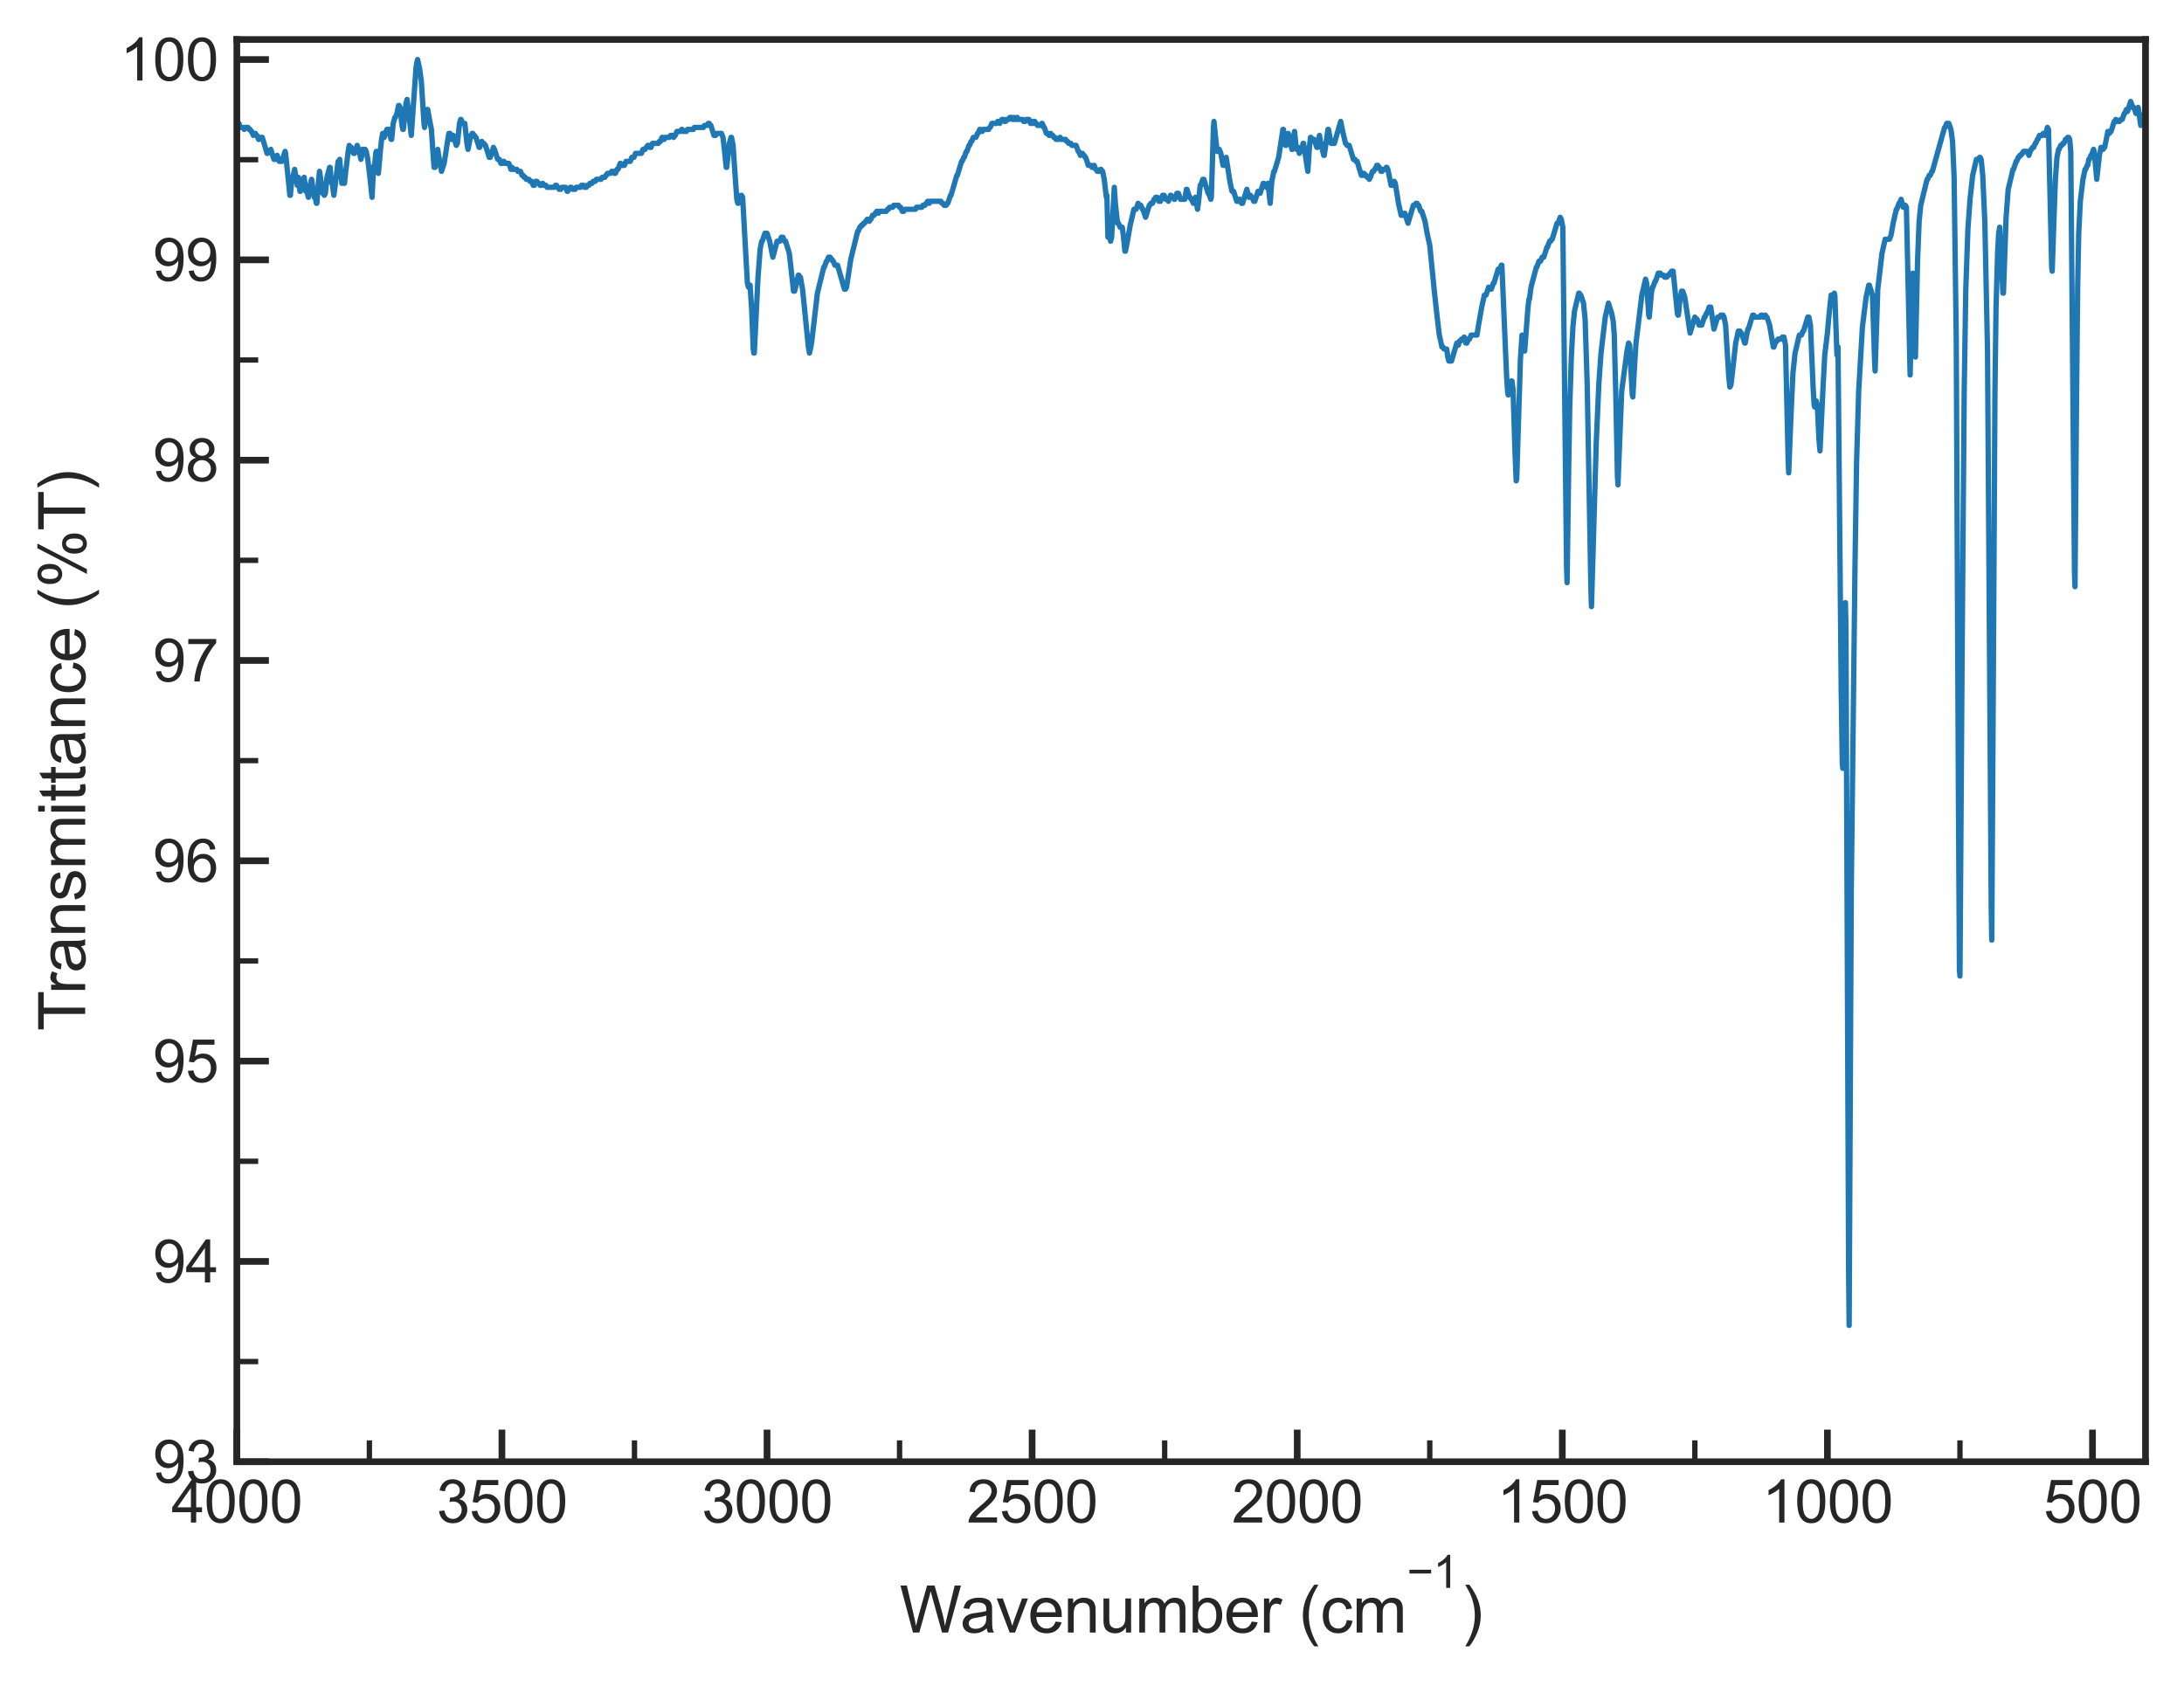 <?xml version="1.0" encoding="utf-8" standalone="no"?>
<!DOCTYPE svg PUBLIC "-//W3C//DTD SVG 1.1//EN"
  "http://www.w3.org/Graphics/SVG/1.1/DTD/svg11.dtd">
<svg xmlns:xlink="http://www.w3.org/1999/xlink" width="408.632pt" height="315.421pt" viewBox="0 0 408.632 315.421" xmlns="http://www.w3.org/2000/svg" version="1.1">
 <defs>
  <style type="text/css">*{stroke-linejoin: round; stroke-linecap: butt}</style>
 </defs>
 <g id="figure_1">
  <g id="patch_1">
   <path d="M 0 315.421 
L 408.632 315.421 
L 408.632 0 
L 0 0 
z
" style="fill: #ffffff"/>
  </g>
  <g id="axes_1">
   <g id="patch_2">
    <path d="M 44.312 273.501 
L 401.432 273.501 
L 401.432 7.389 
L 44.312 7.389 
z
" style="fill: #ffffff"/>
   </g>
   <g id="matplotlib.axis_1">
    <g id="xtick_1">
     <g id="line2d_1">
      <defs>
       <path id="me380426b68" d="M 0 0 
L 0 -6 
" style="stroke: #262626; stroke-width: 1.25"/>
      </defs>
      <g>
       <use xlink:href="#me380426b68" x="391.512" y="273.501" style="fill: #262626; stroke: #262626; stroke-width: 1.25"/>
      </g>
     </g>
     <g id="text_1">
      <!-- 500 -->
      <g style="fill: #262626" transform="translate(382.337 284.874) scale(0.11 -0.11)">
       <defs>
        <path id="ArialMT-35" d="M 266 1200 
L 856 1250 
Q 922 819 1161 601 
Q 1400 384 1738 384 
Q 2144 384 2425 690 
Q 2706 997 2706 1503 
Q 2706 1984 2436 2262 
Q 2166 2541 1728 2541 
Q 1456 2541 1237 2417 
Q 1019 2294 894 2097 
L 366 2166 
L 809 4519 
L 3088 4519 
L 3088 3981 
L 1259 3981 
L 1013 2750 
Q 1425 3038 1878 3038 
Q 2478 3038 2890 2622 
Q 3303 2206 3303 1553 
Q 3303 931 2941 478 
Q 2500 -78 1738 -78 
Q 1113 -78 717 272 
Q 322 622 266 1200 
z
" transform="scale(0.016)"/>
        <path id="ArialMT-30" d="M 266 2259 
Q 266 3072 433 3567 
Q 600 4063 929 4331 
Q 1259 4600 1759 4600 
Q 2128 4600 2406 4451 
Q 2684 4303 2865 4023 
Q 3047 3744 3150 3342 
Q 3253 2941 3253 2259 
Q 3253 1453 3087 958 
Q 2922 463 2592 192 
Q 2263 -78 1759 -78 
Q 1097 -78 719 397 
Q 266 969 266 2259 
z
M 844 2259 
Q 844 1131 1108 757 
Q 1372 384 1759 384 
Q 2147 384 2411 759 
Q 2675 1134 2675 2259 
Q 2675 3391 2411 3762 
Q 2147 4134 1753 4134 
Q 1366 4134 1134 3806 
Q 844 3388 844 2259 
z
" transform="scale(0.016)"/>
       </defs>
       <use xlink:href="#ArialMT-35"/>
       <use xlink:href="#ArialMT-30" x="55.615"/>
       <use xlink:href="#ArialMT-30" x="111.23"/>
      </g>
     </g>
    </g>
    <g id="xtick_2">
     <g id="line2d_2">
      <g>
       <use xlink:href="#me380426b68" x="341.912" y="273.501" style="fill: #262626; stroke: #262626; stroke-width: 1.25"/>
      </g>
     </g>
     <g id="text_2">
      <!-- 1000 -->
      <g style="fill: #262626" transform="translate(329.678 284.874) scale(0.11 -0.11)">
       <defs>
        <path id="ArialMT-31" d="M 2384 0 
L 1822 0 
L 1822 3584 
Q 1619 3391 1289 3197 
Q 959 3003 697 2906 
L 697 3450 
Q 1169 3672 1522 3987 
Q 1875 4303 2022 4600 
L 2384 4600 
L 2384 0 
z
" transform="scale(0.016)"/>
       </defs>
       <use xlink:href="#ArialMT-31"/>
       <use xlink:href="#ArialMT-30" x="55.615"/>
       <use xlink:href="#ArialMT-30" x="111.23"/>
       <use xlink:href="#ArialMT-30" x="166.846"/>
      </g>
     </g>
    </g>
    <g id="xtick_3">
     <g id="line2d_3">
      <g>
       <use xlink:href="#me380426b68" x="292.312" y="273.501" style="fill: #262626; stroke: #262626; stroke-width: 1.25"/>
      </g>
     </g>
     <g id="text_3">
      <!-- 1500 -->
      <g style="fill: #262626" transform="translate(280.078 284.874) scale(0.11 -0.11)">
       <use xlink:href="#ArialMT-31"/>
       <use xlink:href="#ArialMT-35" x="55.615"/>
       <use xlink:href="#ArialMT-30" x="111.23"/>
       <use xlink:href="#ArialMT-30" x="166.846"/>
      </g>
     </g>
    </g>
    <g id="xtick_4">
     <g id="line2d_4">
      <g>
       <use xlink:href="#me380426b68" x="242.712" y="273.501" style="fill: #262626; stroke: #262626; stroke-width: 1.25"/>
      </g>
     </g>
     <g id="text_4">
      <!-- 2000 -->
      <g style="fill: #262626" transform="translate(230.478 284.874) scale(0.11 -0.11)">
       <defs>
        <path id="ArialMT-32" d="M 3222 541 
L 3222 0 
L 194 0 
Q 188 203 259 391 
Q 375 700 629 1000 
Q 884 1300 1366 1694 
Q 2113 2306 2375 2664 
Q 2638 3022 2638 3341 
Q 2638 3675 2398 3904 
Q 2159 4134 1775 4134 
Q 1369 4134 1125 3890 
Q 881 3647 878 3216 
L 300 3275 
Q 359 3922 746 4261 
Q 1134 4600 1788 4600 
Q 2447 4600 2831 4234 
Q 3216 3869 3216 3328 
Q 3216 3053 3103 2787 
Q 2991 2522 2730 2228 
Q 2469 1934 1863 1422 
Q 1356 997 1212 845 
Q 1069 694 975 541 
L 3222 541 
z
" transform="scale(0.016)"/>
       </defs>
       <use xlink:href="#ArialMT-32"/>
       <use xlink:href="#ArialMT-30" x="55.615"/>
       <use xlink:href="#ArialMT-30" x="111.23"/>
       <use xlink:href="#ArialMT-30" x="166.846"/>
      </g>
     </g>
    </g>
    <g id="xtick_5">
     <g id="line2d_5">
      <g>
       <use xlink:href="#me380426b68" x="193.112" y="273.501" style="fill: #262626; stroke: #262626; stroke-width: 1.25"/>
      </g>
     </g>
     <g id="text_5">
      <!-- 2500 -->
      <g style="fill: #262626" transform="translate(180.878 284.874) scale(0.11 -0.11)">
       <use xlink:href="#ArialMT-32"/>
       <use xlink:href="#ArialMT-35" x="55.615"/>
       <use xlink:href="#ArialMT-30" x="111.23"/>
       <use xlink:href="#ArialMT-30" x="166.846"/>
      </g>
     </g>
    </g>
    <g id="xtick_6">
     <g id="line2d_6">
      <g>
       <use xlink:href="#me380426b68" x="143.512" y="273.501" style="fill: #262626; stroke: #262626; stroke-width: 1.25"/>
      </g>
     </g>
     <g id="text_6">
      <!-- 3000 -->
      <g style="fill: #262626" transform="translate(131.278 284.874) scale(0.11 -0.11)">
       <defs>
        <path id="ArialMT-33" d="M 269 1209 
L 831 1284 
Q 928 806 1161 595 
Q 1394 384 1728 384 
Q 2125 384 2398 659 
Q 2672 934 2672 1341 
Q 2672 1728 2419 1979 
Q 2166 2231 1775 2231 
Q 1616 2231 1378 2169 
L 1441 2663 
Q 1497 2656 1531 2656 
Q 1891 2656 2178 2843 
Q 2466 3031 2466 3422 
Q 2466 3731 2256 3934 
Q 2047 4138 1716 4138 
Q 1388 4138 1169 3931 
Q 950 3725 888 3313 
L 325 3413 
Q 428 3978 793 4289 
Q 1159 4600 1703 4600 
Q 2078 4600 2393 4439 
Q 2709 4278 2876 4000 
Q 3044 3722 3044 3409 
Q 3044 3113 2884 2869 
Q 2725 2625 2413 2481 
Q 2819 2388 3044 2092 
Q 3269 1797 3269 1353 
Q 3269 753 2831 336 
Q 2394 -81 1725 -81 
Q 1122 -81 723 278 
Q 325 638 269 1209 
z
" transform="scale(0.016)"/>
       </defs>
       <use xlink:href="#ArialMT-33"/>
       <use xlink:href="#ArialMT-30" x="55.615"/>
       <use xlink:href="#ArialMT-30" x="111.23"/>
       <use xlink:href="#ArialMT-30" x="166.846"/>
      </g>
     </g>
    </g>
    <g id="xtick_7">
     <g id="line2d_7">
      <g>
       <use xlink:href="#me380426b68" x="93.912" y="273.501" style="fill: #262626; stroke: #262626; stroke-width: 1.25"/>
      </g>
     </g>
     <g id="text_7">
      <!-- 3500 -->
      <g style="fill: #262626" transform="translate(81.678 284.874) scale(0.11 -0.11)">
       <use xlink:href="#ArialMT-33"/>
       <use xlink:href="#ArialMT-35" x="55.615"/>
       <use xlink:href="#ArialMT-30" x="111.23"/>
       <use xlink:href="#ArialMT-30" x="166.846"/>
      </g>
     </g>
    </g>
    <g id="xtick_8">
     <g id="line2d_8">
      <g>
       <use xlink:href="#me380426b68" x="44.312" y="273.501" style="fill: #262626; stroke: #262626; stroke-width: 1.25"/>
      </g>
     </g>
     <g id="text_8">
      <!-- 4000 -->
      <g style="fill: #262626" transform="translate(32.078 284.874) scale(0.11 -0.11)">
       <defs>
        <path id="ArialMT-34" d="M 2069 0 
L 2069 1097 
L 81 1097 
L 81 1613 
L 2172 4581 
L 2631 4581 
L 2631 1613 
L 3250 1613 
L 3250 1097 
L 2631 1097 
L 2631 0 
L 2069 0 
z
M 2069 1613 
L 2069 3678 
L 634 1613 
L 2069 1613 
z
" transform="scale(0.016)"/>
       </defs>
       <use xlink:href="#ArialMT-34"/>
       <use xlink:href="#ArialMT-30" x="55.615"/>
       <use xlink:href="#ArialMT-30" x="111.23"/>
       <use xlink:href="#ArialMT-30" x="166.846"/>
      </g>
     </g>
    </g>
    <g id="xtick_9">
     <g id="line2d_9">
      <defs>
       <path id="m0ea7fd1ad0" d="M 0 0 
L 0 -4 
" style="stroke: #262626"/>
      </defs>
      <g>
       <use xlink:href="#m0ea7fd1ad0" x="366.712" y="273.501" style="fill: #262626; stroke: #262626"/>
      </g>
     </g>
    </g>
    <g id="xtick_10">
     <g id="line2d_10">
      <g>
       <use xlink:href="#m0ea7fd1ad0" x="317.112" y="273.501" style="fill: #262626; stroke: #262626"/>
      </g>
     </g>
    </g>
    <g id="xtick_11">
     <g id="line2d_11">
      <g>
       <use xlink:href="#m0ea7fd1ad0" x="267.512" y="273.501" style="fill: #262626; stroke: #262626"/>
      </g>
     </g>
    </g>
    <g id="xtick_12">
     <g id="line2d_12">
      <g>
       <use xlink:href="#m0ea7fd1ad0" x="217.912" y="273.501" style="fill: #262626; stroke: #262626"/>
      </g>
     </g>
    </g>
    <g id="xtick_13">
     <g id="line2d_13">
      <g>
       <use xlink:href="#m0ea7fd1ad0" x="168.312" y="273.501" style="fill: #262626; stroke: #262626"/>
      </g>
     </g>
    </g>
    <g id="xtick_14">
     <g id="line2d_14">
      <g>
       <use xlink:href="#m0ea7fd1ad0" x="118.712" y="273.501" style="fill: #262626; stroke: #262626"/>
      </g>
     </g>
    </g>
    <g id="xtick_15">
     <g id="line2d_15">
      <g>
       <use xlink:href="#m0ea7fd1ad0" x="69.112" y="273.501" style="fill: #262626; stroke: #262626"/>
      </g>
     </g>
    </g>
    <g id="text_9">
     <!-- Wavenumber ($\mathregular{cm^{-1}}$) -->
     <g style="fill: #262626" transform="translate(168.332 305.581) scale(0.12 -0.12)">
      <defs>
       <path id="ArialMT-57" d="M 1294 0 
L 78 4581 
L 700 4581 
L 1397 1578 
Q 1509 1106 1591 641 
Q 1766 1375 1797 1488 
L 2669 4581 
L 3400 4581 
L 4056 2263 
Q 4303 1400 4413 641 
Q 4500 1075 4641 1638 
L 5359 4581 
L 5969 4581 
L 4713 0 
L 4128 0 
L 3163 3491 
Q 3041 3928 3019 4028 
Q 2947 3713 2884 3491 
L 1913 0 
L 1294 0 
z
" transform="scale(0.016)"/>
       <path id="ArialMT-61" d="M 2588 409 
Q 2275 144 1986 34 
Q 1697 -75 1366 -75 
Q 819 -75 525 192 
Q 231 459 231 875 
Q 231 1119 342 1320 
Q 453 1522 633 1644 
Q 813 1766 1038 1828 
Q 1203 1872 1538 1913 
Q 2219 1994 2541 2106 
Q 2544 2222 2544 2253 
Q 2544 2597 2384 2738 
Q 2169 2928 1744 2928 
Q 1347 2928 1158 2789 
Q 969 2650 878 2297 
L 328 2372 
Q 403 2725 575 2942 
Q 747 3159 1072 3276 
Q 1397 3394 1825 3394 
Q 2250 3394 2515 3294 
Q 2781 3194 2906 3042 
Q 3031 2891 3081 2659 
Q 3109 2516 3109 2141 
L 3109 1391 
Q 3109 606 3145 398 
Q 3181 191 3288 0 
L 2700 0 
Q 2613 175 2588 409 
z
M 2541 1666 
Q 2234 1541 1622 1453 
Q 1275 1403 1131 1340 
Q 988 1278 909 1158 
Q 831 1038 831 891 
Q 831 666 1001 516 
Q 1172 366 1500 366 
Q 1825 366 2078 508 
Q 2331 650 2450 897 
Q 2541 1088 2541 1459 
L 2541 1666 
z
" transform="scale(0.016)"/>
       <path id="ArialMT-76" d="M 1344 0 
L 81 3319 
L 675 3319 
L 1388 1331 
Q 1503 1009 1600 663 
Q 1675 925 1809 1294 
L 2547 3319 
L 3125 3319 
L 1869 0 
L 1344 0 
z
" transform="scale(0.016)"/>
       <path id="ArialMT-65" d="M 2694 1069 
L 3275 997 
Q 3138 488 2766 206 
Q 2394 -75 1816 -75 
Q 1088 -75 661 373 
Q 234 822 234 1631 
Q 234 2469 665 2931 
Q 1097 3394 1784 3394 
Q 2450 3394 2872 2941 
Q 3294 2488 3294 1666 
Q 3294 1616 3291 1516 
L 816 1516 
Q 847 969 1125 678 
Q 1403 388 1819 388 
Q 2128 388 2347 550 
Q 2566 713 2694 1069 
z
M 847 1978 
L 2700 1978 
Q 2663 2397 2488 2606 
Q 2219 2931 1791 2931 
Q 1403 2931 1139 2672 
Q 875 2413 847 1978 
z
" transform="scale(0.016)"/>
       <path id="ArialMT-6e" d="M 422 0 
L 422 3319 
L 928 3319 
L 928 2847 
Q 1294 3394 1984 3394 
Q 2284 3394 2536 3286 
Q 2788 3178 2913 3003 
Q 3038 2828 3088 2588 
Q 3119 2431 3119 2041 
L 3119 0 
L 2556 0 
L 2556 2019 
Q 2556 2363 2490 2533 
Q 2425 2703 2258 2804 
Q 2091 2906 1866 2906 
Q 1506 2906 1245 2678 
Q 984 2450 984 1813 
L 984 0 
L 422 0 
z
" transform="scale(0.016)"/>
       <path id="ArialMT-75" d="M 2597 0 
L 2597 488 
Q 2209 -75 1544 -75 
Q 1250 -75 995 37 
Q 741 150 617 320 
Q 494 491 444 738 
Q 409 903 409 1263 
L 409 3319 
L 972 3319 
L 972 1478 
Q 972 1038 1006 884 
Q 1059 663 1231 536 
Q 1403 409 1656 409 
Q 1909 409 2131 539 
Q 2353 669 2445 892 
Q 2538 1116 2538 1541 
L 2538 3319 
L 3100 3319 
L 3100 0 
L 2597 0 
z
" transform="scale(0.016)"/>
       <path id="ArialMT-6d" d="M 422 0 
L 422 3319 
L 925 3319 
L 925 2853 
Q 1081 3097 1340 3245 
Q 1600 3394 1931 3394 
Q 2300 3394 2536 3241 
Q 2772 3088 2869 2813 
Q 3263 3394 3894 3394 
Q 4388 3394 4653 3120 
Q 4919 2847 4919 2278 
L 4919 0 
L 4359 0 
L 4359 2091 
Q 4359 2428 4304 2576 
Q 4250 2725 4106 2815 
Q 3963 2906 3769 2906 
Q 3419 2906 3187 2673 
Q 2956 2441 2956 1928 
L 2956 0 
L 2394 0 
L 2394 2156 
Q 2394 2531 2256 2718 
Q 2119 2906 1806 2906 
Q 1569 2906 1367 2781 
Q 1166 2656 1075 2415 
Q 984 2175 984 1722 
L 984 0 
L 422 0 
z
" transform="scale(0.016)"/>
       <path id="ArialMT-62" d="M 941 0 
L 419 0 
L 419 4581 
L 981 4581 
L 981 2947 
Q 1338 3394 1891 3394 
Q 2197 3394 2470 3270 
Q 2744 3147 2920 2923 
Q 3097 2700 3197 2384 
Q 3297 2069 3297 1709 
Q 3297 856 2875 390 
Q 2453 -75 1863 -75 
Q 1275 -75 941 416 
L 941 0 
z
M 934 1684 
Q 934 1088 1097 822 
Q 1363 388 1816 388 
Q 2184 388 2453 708 
Q 2722 1028 2722 1663 
Q 2722 2313 2464 2622 
Q 2206 2931 1841 2931 
Q 1472 2931 1203 2611 
Q 934 2291 934 1684 
z
" transform="scale(0.016)"/>
       <path id="ArialMT-72" d="M 416 0 
L 416 3319 
L 922 3319 
L 922 2816 
Q 1116 3169 1280 3281 
Q 1444 3394 1641 3394 
Q 1925 3394 2219 3213 
L 2025 2691 
Q 1819 2813 1613 2813 
Q 1428 2813 1281 2702 
Q 1134 2591 1072 2394 
Q 978 2094 978 1738 
L 978 0 
L 416 0 
z
" transform="scale(0.016)"/>
       <path id="ArialMT-20" transform="scale(0.016)"/>
       <path id="ArialMT-28" d="M 1497 -1347 
Q 1031 -759 709 28 
Q 388 816 388 1659 
Q 388 2403 628 3084 
Q 909 3875 1497 4659 
L 1900 4659 
Q 1522 4009 1400 3731 
Q 1209 3300 1100 2831 
Q 966 2247 966 1656 
Q 966 153 1900 -1347 
L 1497 -1347 
z
" transform="scale(0.016)"/>
       <path id="ArialMT-63" d="M 2588 1216 
L 3141 1144 
Q 3050 572 2676 248 
Q 2303 -75 1759 -75 
Q 1078 -75 664 370 
Q 250 816 250 1647 
Q 250 2184 428 2587 
Q 606 2991 970 3192 
Q 1334 3394 1763 3394 
Q 2303 3394 2647 3120 
Q 2991 2847 3088 2344 
L 2541 2259 
Q 2463 2594 2264 2762 
Q 2066 2931 1784 2931 
Q 1359 2931 1093 2626 
Q 828 2322 828 1663 
Q 828 994 1084 691 
Q 1341 388 1753 388 
Q 2084 388 2306 591 
Q 2528 794 2588 1216 
z
" transform="scale(0.016)"/>
       <path id="ArialMT-2212" d="M 3381 1997 
L 356 1997 
L 356 2522 
L 3381 2522 
L 3381 1997 
z
" transform="scale(0.016)"/>
       <path id="ArialMT-29" d="M 791 -1347 
L 388 -1347 
Q 1322 153 1322 1656 
Q 1322 2244 1188 2822 
Q 1081 3291 891 3722 
Q 769 4003 388 4659 
L 791 4659 
Q 1378 3875 1659 3084 
Q 1900 2403 1900 1659 
Q 1900 816 1576 28 
Q 1253 -759 791 -1347 
z
" transform="scale(0.016)"/>
      </defs>
      <use xlink:href="#ArialMT-57" transform="translate(0 0.994)"/>
      <use xlink:href="#ArialMT-61" transform="translate(94.385 0.994)"/>
      <use xlink:href="#ArialMT-76" transform="translate(150 0.994)"/>
      <use xlink:href="#ArialMT-65" transform="translate(200 0.994)"/>
      <use xlink:href="#ArialMT-6e" transform="translate(255.615 0.994)"/>
      <use xlink:href="#ArialMT-75" transform="translate(311.23 0.994)"/>
      <use xlink:href="#ArialMT-6d" transform="translate(366.846 0.994)"/>
      <use xlink:href="#ArialMT-62" transform="translate(450.146 0.994)"/>
      <use xlink:href="#ArialMT-65" transform="translate(505.762 0.994)"/>
      <use xlink:href="#ArialMT-72" transform="translate(561.377 0.994)"/>
      <use xlink:href="#ArialMT-20" transform="translate(594.678 0.994)"/>
      <use xlink:href="#ArialMT-28" transform="translate(622.461 0.994)"/>
      <use xlink:href="#ArialMT-63" transform="translate(655.762 0.994)"/>
      <use xlink:href="#ArialMT-6d" transform="translate(705.762 0.994)"/>
      <use xlink:href="#ArialMT-2212" transform="translate(790.805 70.688) scale(0.7)"/>
      <use xlink:href="#ArialMT-31" transform="translate(831.684 70.688) scale(0.7)"/>
      <use xlink:href="#ArialMT-29" transform="translate(875.593 0.994)"/>
     </g>
    </g>
   </g>
   <g id="matplotlib.axis_2">
    <g id="ytick_1">
     <g id="line2d_16">
      <defs>
       <path id="m1cb24f3176" d="M 0 0 
L 6 0 
" style="stroke: #262626; stroke-width: 1.25"/>
      </defs>
      <g>
       <use xlink:href="#m1cb24f3176" x="44.312" y="273.501" style="fill: #262626; stroke: #262626; stroke-width: 1.25"/>
      </g>
     </g>
     <g id="text_10">
      <!-- 93 -->
      <g style="fill: #262626" transform="translate(28.578 277.438) scale(0.11 -0.11)">
       <defs>
        <path id="ArialMT-39" d="M 350 1059 
L 891 1109 
Q 959 728 1153 556 
Q 1347 384 1650 384 
Q 1909 384 2104 503 
Q 2300 622 2425 820 
Q 2550 1019 2634 1356 
Q 2719 1694 2719 2044 
Q 2719 2081 2716 2156 
Q 2547 1888 2255 1720 
Q 1963 1553 1622 1553 
Q 1053 1553 659 1965 
Q 266 2378 266 3053 
Q 266 3750 677 4175 
Q 1088 4600 1706 4600 
Q 2153 4600 2523 4359 
Q 2894 4119 3086 3673 
Q 3278 3228 3278 2384 
Q 3278 1506 3087 986 
Q 2897 466 2520 194 
Q 2144 -78 1638 -78 
Q 1100 -78 759 220 
Q 419 519 350 1059 
z
M 2653 3081 
Q 2653 3566 2395 3850 
Q 2138 4134 1775 4134 
Q 1400 4134 1122 3828 
Q 844 3522 844 3034 
Q 844 2597 1108 2323 
Q 1372 2050 1759 2050 
Q 2150 2050 2401 2323 
Q 2653 2597 2653 3081 
z
" transform="scale(0.016)"/>
       </defs>
       <use xlink:href="#ArialMT-39"/>
       <use xlink:href="#ArialMT-33" x="55.615"/>
      </g>
     </g>
    </g>
    <g id="ytick_2">
     <g id="line2d_17">
      <g>
       <use xlink:href="#m1cb24f3176" x="44.312" y="236.02" style="fill: #262626; stroke: #262626; stroke-width: 1.25"/>
      </g>
     </g>
     <g id="text_11">
      <!-- 94 -->
      <g style="fill: #262626" transform="translate(28.578 239.957) scale(0.11 -0.11)">
       <use xlink:href="#ArialMT-39"/>
       <use xlink:href="#ArialMT-34" x="55.615"/>
      </g>
     </g>
    </g>
    <g id="ytick_3">
     <g id="line2d_18">
      <g>
       <use xlink:href="#m1cb24f3176" x="44.312" y="198.54" style="fill: #262626; stroke: #262626; stroke-width: 1.25"/>
      </g>
     </g>
     <g id="text_12">
      <!-- 95 -->
      <g style="fill: #262626" transform="translate(28.578 202.476) scale(0.11 -0.11)">
       <use xlink:href="#ArialMT-39"/>
       <use xlink:href="#ArialMT-35" x="55.615"/>
      </g>
     </g>
    </g>
    <g id="ytick_4">
     <g id="line2d_19">
      <g>
       <use xlink:href="#m1cb24f3176" x="44.312" y="161.059" style="fill: #262626; stroke: #262626; stroke-width: 1.25"/>
      </g>
     </g>
     <g id="text_13">
      <!-- 96 -->
      <g style="fill: #262626" transform="translate(28.578 164.996) scale(0.11 -0.11)">
       <defs>
        <path id="ArialMT-36" d="M 3184 3459 
L 2625 3416 
Q 2550 3747 2413 3897 
Q 2184 4138 1850 4138 
Q 1581 4138 1378 3988 
Q 1113 3794 959 3422 
Q 806 3050 800 2363 
Q 1003 2672 1297 2822 
Q 1591 2972 1913 2972 
Q 2475 2972 2870 2558 
Q 3266 2144 3266 1488 
Q 3266 1056 3080 686 
Q 2894 316 2569 119 
Q 2244 -78 1831 -78 
Q 1128 -78 684 439 
Q 241 956 241 2144 
Q 241 3472 731 4075 
Q 1159 4600 1884 4600 
Q 2425 4600 2770 4297 
Q 3116 3994 3184 3459 
z
M 888 1484 
Q 888 1194 1011 928 
Q 1134 663 1356 523 
Q 1578 384 1822 384 
Q 2178 384 2434 671 
Q 2691 959 2691 1453 
Q 2691 1928 2437 2201 
Q 2184 2475 1800 2475 
Q 1419 2475 1153 2201 
Q 888 1928 888 1484 
z
" transform="scale(0.016)"/>
       </defs>
       <use xlink:href="#ArialMT-39"/>
       <use xlink:href="#ArialMT-36" x="55.615"/>
      </g>
     </g>
    </g>
    <g id="ytick_5">
     <g id="line2d_20">
      <g>
       <use xlink:href="#m1cb24f3176" x="44.312" y="123.578" style="fill: #262626; stroke: #262626; stroke-width: 1.25"/>
      </g>
     </g>
     <g id="text_14">
      <!-- 97 -->
      <g style="fill: #262626" transform="translate(28.578 127.515) scale(0.11 -0.11)">
       <defs>
        <path id="ArialMT-37" d="M 303 3981 
L 303 4522 
L 3269 4522 
L 3269 4084 
Q 2831 3619 2401 2847 
Q 1972 2075 1738 1259 
Q 1569 684 1522 0 
L 944 0 
Q 953 541 1156 1306 
Q 1359 2072 1739 2783 
Q 2119 3494 2547 3981 
L 303 3981 
z
" transform="scale(0.016)"/>
       </defs>
       <use xlink:href="#ArialMT-39"/>
       <use xlink:href="#ArialMT-37" x="55.615"/>
      </g>
     </g>
    </g>
    <g id="ytick_6">
     <g id="line2d_21">
      <g>
       <use xlink:href="#m1cb24f3176" x="44.312" y="86.098" style="fill: #262626; stroke: #262626; stroke-width: 1.25"/>
      </g>
     </g>
     <g id="text_15">
      <!-- 98 -->
      <g style="fill: #262626" transform="translate(28.578 90.035) scale(0.11 -0.11)">
       <defs>
        <path id="ArialMT-38" d="M 1131 2484 
Q 781 2613 612 2850 
Q 444 3088 444 3419 
Q 444 3919 803 4259 
Q 1163 4600 1759 4600 
Q 2359 4600 2725 4251 
Q 3091 3903 3091 3403 
Q 3091 3084 2923 2848 
Q 2756 2613 2416 2484 
Q 2838 2347 3058 2040 
Q 3278 1734 3278 1309 
Q 3278 722 2862 322 
Q 2447 -78 1769 -78 
Q 1091 -78 675 323 
Q 259 725 259 1325 
Q 259 1772 486 2073 
Q 713 2375 1131 2484 
z
M 1019 3438 
Q 1019 3113 1228 2906 
Q 1438 2700 1772 2700 
Q 2097 2700 2305 2904 
Q 2513 3109 2513 3406 
Q 2513 3716 2298 3927 
Q 2084 4138 1766 4138 
Q 1444 4138 1231 3931 
Q 1019 3725 1019 3438 
z
M 838 1322 
Q 838 1081 952 856 
Q 1066 631 1291 507 
Q 1516 384 1775 384 
Q 2178 384 2440 643 
Q 2703 903 2703 1303 
Q 2703 1709 2433 1975 
Q 2163 2241 1756 2241 
Q 1359 2241 1098 1978 
Q 838 1716 838 1322 
z
" transform="scale(0.016)"/>
       </defs>
       <use xlink:href="#ArialMT-39"/>
       <use xlink:href="#ArialMT-38" x="55.615"/>
      </g>
     </g>
    </g>
    <g id="ytick_7">
     <g id="line2d_22">
      <g>
       <use xlink:href="#m1cb24f3176" x="44.312" y="48.617" style="fill: #262626; stroke: #262626; stroke-width: 1.25"/>
      </g>
     </g>
     <g id="text_16">
      <!-- 99 -->
      <g style="fill: #262626" transform="translate(28.578 52.554) scale(0.11 -0.11)">
       <use xlink:href="#ArialMT-39"/>
       <use xlink:href="#ArialMT-39" x="55.615"/>
      </g>
     </g>
    </g>
    <g id="ytick_8">
     <g id="line2d_23">
      <g>
       <use xlink:href="#m1cb24f3176" x="44.312" y="11.137" style="fill: #262626; stroke: #262626; stroke-width: 1.25"/>
      </g>
     </g>
     <g id="text_17">
      <!-- 100 -->
      <g style="fill: #262626" transform="translate(22.461 15.074) scale(0.11 -0.11)">
       <use xlink:href="#ArialMT-31"/>
       <use xlink:href="#ArialMT-30" x="55.615"/>
       <use xlink:href="#ArialMT-30" x="111.23"/>
      </g>
     </g>
    </g>
    <g id="ytick_9">
     <g id="line2d_24">
      <defs>
       <path id="m043a247ba7" d="M 0 0 
L 4 0 
" style="stroke: #262626"/>
      </defs>
      <g>
       <use xlink:href="#m043a247ba7" x="44.312" y="254.76" style="fill: #262626; stroke: #262626"/>
      </g>
     </g>
    </g>
    <g id="ytick_10">
     <g id="line2d_25">
      <g>
       <use xlink:href="#m043a247ba7" x="44.312" y="217.28" style="fill: #262626; stroke: #262626"/>
      </g>
     </g>
    </g>
    <g id="ytick_11">
     <g id="line2d_26">
      <g>
       <use xlink:href="#m043a247ba7" x="44.312" y="179.799" style="fill: #262626; stroke: #262626"/>
      </g>
     </g>
    </g>
    <g id="ytick_12">
     <g id="line2d_27">
      <g>
       <use xlink:href="#m043a247ba7" x="44.312" y="142.319" style="fill: #262626; stroke: #262626"/>
      </g>
     </g>
    </g>
    <g id="ytick_13">
     <g id="line2d_28">
      <g>
       <use xlink:href="#m043a247ba7" x="44.312" y="104.838" style="fill: #262626; stroke: #262626"/>
      </g>
     </g>
    </g>
    <g id="ytick_14">
     <g id="line2d_29">
      <g>
       <use xlink:href="#m043a247ba7" x="44.312" y="67.358" style="fill: #262626; stroke: #262626"/>
      </g>
     </g>
    </g>
    <g id="ytick_15">
     <g id="line2d_30">
      <g>
       <use xlink:href="#m043a247ba7" x="44.312" y="29.877" style="fill: #262626; stroke: #262626"/>
      </g>
     </g>
    </g>
    <g id="text_18">
     <!-- Transmittance (%T) -->
     <g style="fill: #262626" transform="translate(15.936 192.892) rotate(-90) scale(0.12 -0.12)">
      <defs>
       <path id="ArialMT-54" d="M 1659 0 
L 1659 4041 
L 150 4041 
L 150 4581 
L 3781 4581 
L 3781 4041 
L 2266 4041 
L 2266 0 
L 1659 0 
z
" transform="scale(0.016)"/>
       <path id="ArialMT-73" d="M 197 991 
L 753 1078 
Q 800 744 1014 566 
Q 1228 388 1613 388 
Q 2000 388 2187 545 
Q 2375 703 2375 916 
Q 2375 1106 2209 1216 
Q 2094 1291 1634 1406 
Q 1016 1563 777 1677 
Q 538 1791 414 1992 
Q 291 2194 291 2438 
Q 291 2659 392 2848 
Q 494 3038 669 3163 
Q 800 3259 1026 3326 
Q 1253 3394 1513 3394 
Q 1903 3394 2198 3281 
Q 2494 3169 2634 2976 
Q 2775 2784 2828 2463 
L 2278 2388 
Q 2241 2644 2061 2787 
Q 1881 2931 1553 2931 
Q 1166 2931 1000 2803 
Q 834 2675 834 2503 
Q 834 2394 903 2306 
Q 972 2216 1119 2156 
Q 1203 2125 1616 2013 
Q 2213 1853 2448 1751 
Q 2684 1650 2818 1456 
Q 2953 1263 2953 975 
Q 2953 694 2789 445 
Q 2625 197 2315 61 
Q 2006 -75 1616 -75 
Q 969 -75 630 194 
Q 291 463 197 991 
z
" transform="scale(0.016)"/>
       <path id="ArialMT-69" d="M 425 3934 
L 425 4581 
L 988 4581 
L 988 3934 
L 425 3934 
z
M 425 0 
L 425 3319 
L 988 3319 
L 988 0 
L 425 0 
z
" transform="scale(0.016)"/>
       <path id="ArialMT-74" d="M 1650 503 
L 1731 6 
Q 1494 -44 1306 -44 
Q 1000 -44 831 53 
Q 663 150 594 308 
Q 525 466 525 972 
L 525 2881 
L 113 2881 
L 113 3319 
L 525 3319 
L 525 4141 
L 1084 4478 
L 1084 3319 
L 1650 3319 
L 1650 2881 
L 1084 2881 
L 1084 941 
Q 1084 700 1114 631 
Q 1144 563 1211 522 
Q 1278 481 1403 481 
Q 1497 481 1650 503 
z
" transform="scale(0.016)"/>
       <path id="ArialMT-25" d="M 372 3481 
Q 372 3972 619 4315 
Q 866 4659 1334 4659 
Q 1766 4659 2048 4351 
Q 2331 4044 2331 3447 
Q 2331 2866 2045 2552 
Q 1759 2238 1341 2238 
Q 925 2238 648 2547 
Q 372 2856 372 3481 
z
M 1350 4272 
Q 1141 4272 1002 4090 
Q 863 3909 863 3425 
Q 863 2984 1003 2804 
Q 1144 2625 1350 2625 
Q 1563 2625 1702 2806 
Q 1841 2988 1841 3469 
Q 1841 3913 1700 4092 
Q 1559 4272 1350 4272 
z
M 1353 -169 
L 3859 4659 
L 4316 4659 
L 1819 -169 
L 1353 -169 
z
M 3334 1075 
Q 3334 1569 3581 1911 
Q 3828 2253 4300 2253 
Q 4731 2253 5014 1945 
Q 5297 1638 5297 1041 
Q 5297 459 5011 145 
Q 4725 -169 4303 -169 
Q 3888 -169 3611 142 
Q 3334 453 3334 1075 
z
M 4316 1866 
Q 4103 1866 3964 1684 
Q 3825 1503 3825 1019 
Q 3825 581 3965 400 
Q 4106 219 4313 219 
Q 4528 219 4667 400 
Q 4806 581 4806 1063 
Q 4806 1506 4665 1686 
Q 4525 1866 4316 1866 
z
" transform="scale(0.016)"/>
      </defs>
      <use xlink:href="#ArialMT-54"/>
      <use xlink:href="#ArialMT-72" x="57.334"/>
      <use xlink:href="#ArialMT-61" x="90.635"/>
      <use xlink:href="#ArialMT-6e" x="146.25"/>
      <use xlink:href="#ArialMT-73" x="201.865"/>
      <use xlink:href="#ArialMT-6d" x="251.865"/>
      <use xlink:href="#ArialMT-69" x="335.166"/>
      <use xlink:href="#ArialMT-74" x="357.383"/>
      <use xlink:href="#ArialMT-74" x="385.166"/>
      <use xlink:href="#ArialMT-61" x="412.949"/>
      <use xlink:href="#ArialMT-6e" x="468.564"/>
      <use xlink:href="#ArialMT-63" x="524.18"/>
      <use xlink:href="#ArialMT-65" x="574.18"/>
      <use xlink:href="#ArialMT-20" x="629.795"/>
      <use xlink:href="#ArialMT-28" x="657.578"/>
      <use xlink:href="#ArialMT-25" x="690.879"/>
      <use xlink:href="#ArialMT-54" x="779.795"/>
      <use xlink:href="#ArialMT-29" x="840.879"/>
     </g>
    </g>
   </g>
   <g id="PolyCollection_1"/>
   <g id="line2d_31">
    <path d="M 401.432 20.103 
L 401.135 21.598 
L 400.54 23.466 
L 400.044 20.103 
L 399.647 21.224 
L 399.25 20.103 
L 399.052 20.103 
L 398.655 18.983 
L 398.06 20.851 
L 397.861 20.477 
L 397.564 21.224 
L 397.464 21.224 
L 397.068 22.345 
L 396.77 22.345 
L 396.572 22.719 
L 396.076 22.719 
L 395.877 22.345 
L 395.679 22.719 
L 395.58 22.719 
L 394.984 24.587 
L 394.885 24.587 
L 394.687 24.96 
L 394.588 24.96 
L 394.389 24.587 
L 394.092 26.081 
L 393.794 27.576 
L 393.695 27.576 
L 393.496 27.949 
L 393.298 27.949 
L 393.1 27.576 
L 392.802 29.07 
L 392.306 33.553 
L 392.108 31.312 
L 391.81 28.323 
L 391.711 27.949 
L 391.314 29.07 
L 391.215 29.07 
L 390.917 29.817 
L 390.818 29.817 
L 390.62 30.938 
L 390.52 30.938 
L 390.223 31.685 
L 390.124 31.685 
L 389.727 33.553 
L 389.231 37.663 
L 388.933 43.641 
L 388.735 53.728 
L 388.536 73.156 
L 388.239 109.77 
L 388.14 107.155 
L 387.445 28.323 
L 387.247 26.081 
L 387.048 25.708 
L 386.85 25.708 
L 386.652 26.081 
L 386.453 26.081 
L 386.156 26.828 
L 385.957 26.828 
L 385.759 27.202 
L 385.56 27.202 
L 385.263 27.949 
L 385.164 27.949 
L 384.866 29.444 
L 384.568 33.553 
L 384.271 41.773 
L 383.973 50.739 
L 383.874 49.992 
L 383.279 24.213 
L 383.08 23.84 
L 382.684 25.334 
L 382.485 24.96 
L 382.287 24.96 
L 382.088 25.334 
L 381.592 25.334 
L 381.295 26.081 
L 381.196 26.081 
L 380.898 26.828 
L 380.799 26.828 
L 380.501 27.576 
L 380.303 27.576 
L 380.104 27.949 
L 380.005 27.949 
L 379.608 29.07 
L 379.311 28.323 
L 378.616 28.323 
L 378.418 28.696 
L 378.319 28.696 
L 378.12 29.07 
L 377.922 29.07 
L 377.724 29.444 
L 377.624 29.444 
L 377.327 30.191 
L 377.228 30.191 
L 376.732 31.685 
L 376.632 31.685 
L 375.74 35.421 
L 375.343 40.652 
L 375.045 49.245 
L 374.847 54.849 
L 374.748 54.849 
L 374.152 42.52 
L 373.954 43.641 
L 373.756 47.377 
L 373.458 57.838 
L 373.26 73.156 
L 372.962 125.835 
L 372.664 175.899 
L 372.565 169.921 
L 371.871 65.684 
L 371.375 41.773 
L 370.978 32.806 
L 370.68 29.817 
L 370.482 29.444 
L 370.383 29.444 
L 370.184 29.817 
L 369.788 29.817 
L 369.093 32.806 
L 368.597 37.29 
L 368.2 42.894 
L 367.804 54.102 
L 367.506 73.156 
L 367.109 123.22 
L 366.712 182.624 
L 366.613 181.503 
L 366.415 146.757 
L 366.018 63.442 
L 365.621 33.18 
L 365.324 26.455 
L 365.026 24.213 
L 364.629 23.092 
L 364.232 23.092 
L 363.935 23.84 
L 363.836 23.84 
L 361.554 32.059 
L 361.455 32.059 
L 361.157 32.806 
L 360.959 32.806 
L 360.661 33.553 
L 360.562 33.553 
L 359.372 38.41 
L 359.074 41.399 
L 358.776 48.871 
L 358.38 66.805 
L 358.28 66.431 
L 357.884 51.113 
L 357.784 52.608 
L 357.388 70.167 
L 356.693 38.784 
L 356.495 38.41 
L 356.396 38.41 
L 356.197 38.784 
L 356.098 38.784 
L 355.701 37.29 
L 355.404 38.037 
L 355.304 38.037 
L 354.908 39.158 
L 354.808 39.158 
L 354.213 41.773 
L 353.816 44.014 
L 353.519 44.762 
L 352.725 44.762 
L 352.13 47.377 
L 351.336 54.102 
L 350.84 69.42 
L 350.741 67.552 
L 350.344 55.223 
L 349.749 53.355 
L 349.65 53.355 
L 349.154 55.596 
L 348.46 61.201 
L 347.765 73.156 
L 347.368 86.606 
L 347.071 106.034 
L 346.376 166.559 
L 345.98 248.006 
L 345.88 237.545 
L 345.384 117.616 
L 345.285 112.759 
L 345.186 113.88 
L 344.789 143.768 
L 344.69 142.648 
L 344.492 128.824 
L 343.896 64.937 
L 343.698 66.431 
L 343.5 60.827 
L 343.301 55.223 
L 343.202 54.849 
L 343.004 55.223 
L 342.607 55.223 
L 342.21 58.959 
L 341.912 62.321 
L 341.416 66.431 
L 341.119 72.035 
L 340.524 84.364 
L 340.325 82.123 
L 340.028 75.771 
L 339.829 75.024 
L 339.532 76.145 
L 339.432 75.771 
L 339.234 72.409 
L 338.738 60.827 
L 338.44 59.332 
L 338.242 59.332 
L 337.448 61.948 
L 337.349 61.948 
L 337.052 62.695 
L 336.655 62.695 
L 335.861 66.057 
L 335.464 69.794 
L 335.068 78.387 
L 334.671 88.474 
L 334.572 86.232 
L 334.076 64.563 
L 333.778 63.069 
L 333.48 63.069 
L 333.282 63.442 
L 332.687 63.442 
L 332.488 63.816 
L 332.29 63.816 
L 331.893 64.937 
L 331.794 64.937 
L 331.596 63.816 
L 331.1 60.827 
L 330.604 59.332 
L 330.504 59.332 
L 330.306 58.959 
L 330.108 59.332 
L 329.909 59.332 
L 329.711 58.959 
L 329.512 58.959 
L 329.314 59.332 
L 328.322 59.332 
L 328.124 58.959 
L 327.925 58.959 
L 327.132 61.574 
L 327.032 61.574 
L 326.735 63.069 
L 326.536 64.189 
L 326.437 64.189 
L 325.842 62.321 
L 325.743 62.321 
L 325.544 61.948 
L 325.247 61.948 
L 324.751 64.189 
L 324.255 68.673 
L 323.858 72.035 
L 323.66 72.409 
L 323.461 70.541 
L 322.866 60.827 
L 322.568 59.332 
L 322.37 58.959 
L 321.973 58.959 
L 321.775 59.332 
L 321.378 59.332 
L 320.684 61.574 
L 320.088 57.464 
L 319.791 57.464 
L 319.394 58.585 
L 319.295 58.585 
L 318.997 59.332 
L 318.898 59.332 
L 318.402 60.827 
L 317.906 60.827 
L 317.509 59.706 
L 317.311 59.706 
L 317.112 59.332 
L 316.22 62.321 
L 315.228 55.596 
L 314.831 54.476 
L 314.632 54.476 
L 314.335 55.97 
L 314.037 58.959 
L 313.938 58.959 
L 313.839 58.585 
L 313.045 50.739 
L 312.748 50.739 
L 312.549 51.113 
L 312.45 51.113 
L 312.252 51.487 
L 312.053 51.487 
L 311.855 51.86 
L 311.458 51.86 
L 311.26 51.487 
L 310.863 51.487 
L 310.664 51.113 
L 310.268 51.113 
L 309.772 52.608 
L 309.672 52.608 
L 309.276 53.728 
L 309.176 53.728 
L 308.978 54.849 
L 308.581 59.332 
L 308.482 58.959 
L 308.284 55.97 
L 308.085 52.981 
L 307.887 52.234 
L 307.192 55.223 
L 306.101 64.189 
L 305.903 67.178 
L 305.506 74.277 
L 305.407 73.903 
L 305.208 70.167 
L 304.911 64.563 
L 304.712 64.189 
L 304.415 65.684 
L 303.423 73.156 
L 303.125 80.628 
L 302.728 90.716 
L 302.629 89.221 
L 302.332 74.277 
L 302.034 62.695 
L 301.836 60.08 
L 301.538 58.585 
L 300.943 56.717 
L 300.348 59.332 
L 299.554 66.057 
L 299.157 71.662 
L 298.661 82.87 
L 297.768 113.506 
L 297.669 110.517 
L 296.975 72.035 
L 296.578 59.706 
L 296.28 56.717 
L 295.784 55.223 
L 295.685 55.223 
L 295.487 54.849 
L 295.388 54.849 
L 294.594 58.212 
L 294.296 61.201 
L 293.999 66.805 
L 293.701 76.145 
L 293.503 87.727 
L 293.205 109.023 
L 293.106 106.034 
L 292.412 42.52 
L 292.114 41.026 
L 291.916 40.652 
L 291.519 41.773 
L 291.32 41.773 
L 290.428 44.762 
L 290.328 44.762 
L 290.13 45.135 
L 289.932 45.135 
L 289.535 46.256 
L 289.436 46.256 
L 288.84 48.124 
L 288.543 48.124 
L 288.245 48.871 
L 287.948 48.871 
L 287.551 49.992 
L 287.452 49.992 
L 286.46 53.728 
L 286.162 55.97 
L 286.063 55.97 
L 285.864 57.838 
L 285.269 65.684 
L 284.773 62.695 
L 284.476 67.178 
L 284.079 79.881 
L 283.781 89.595 
L 283.682 89.969 
L 283.484 85.112 
L 283.087 72.782 
L 282.888 71.288 
L 282.789 71.288 
L 282.392 73.53 
L 282.194 73.903 
L 282.095 73.53 
L 281.896 70.541 
L 281.004 49.619 
L 280.904 49.619 
L 280.607 50.366 
L 280.309 50.366 
L 279.516 52.981 
L 279.416 52.981 
L 279.02 54.102 
L 278.722 54.102 
L 278.524 53.728 
L 278.028 55.223 
L 277.73 55.223 
L 277.234 57.464 
L 276.837 59.706 
L 276.639 60.827 
L 276.341 62.695 
L 275.25 62.695 
L 274.952 63.442 
L 274.754 63.442 
L 274.456 64.189 
L 274.258 64.189 
L 273.96 63.069 
L 273.762 63.442 
L 273.464 63.442 
L 273.266 63.816 
L 273.068 63.816 
L 272.869 64.563 
L 272.671 64.189 
L 272.572 64.189 
L 271.58 67.552 
L 271.084 67.552 
L 270.885 66.805 
L 270.687 65.31 
L 270.191 65.31 
L 269.992 64.937 
L 269.794 64.937 
L 269.298 62.695 
L 268.901 59.332 
L 268.405 54.849 
L 267.512 45.883 
L 267.016 43.641 
L 266.62 41.399 
L 266.024 39.531 
L 265.826 39.531 
L 265.429 38.41 
L 265.33 38.41 
L 265.132 38.037 
L 264.933 38.037 
L 264.735 38.41 
L 264.437 38.41 
L 263.445 41.773 
L 262.85 39.905 
L 262.751 39.905 
L 262.552 40.278 
L 262.156 40.278 
L 261.66 38.037 
L 261.064 34.301 
L 260.866 33.927 
L 260.568 34.674 
L 260.271 34.674 
L 259.973 33.18 
L 259.676 31.685 
L 259.477 31.312 
L 259.378 31.312 
L 259.18 31.685 
L 258.783 31.685 
L 258.584 32.059 
L 258.386 32.059 
L 258.088 31.312 
L 257.989 31.312 
L 257.791 30.938 
L 257.592 30.938 
L 257.295 31.685 
L 257.196 31.685 
L 256.997 32.059 
L 256.799 32.059 
L 256.402 33.18 
L 256.303 33.18 
L 256.204 33.553 
L 256.005 33.18 
L 255.807 33.18 
L 255.608 32.806 
L 255.311 32.806 
L 255.212 32.433 
L 255.013 32.806 
L 254.716 32.806 
L 253.922 30.191 
L 253.724 30.191 
L 253.525 29.817 
L 253.228 29.817 
L 252.434 27.202 
L 252.037 27.202 
L 251.839 26.828 
L 251.74 26.828 
L 251.144 24.213 
L 250.847 22.719 
L 249.656 26.828 
L 249.061 26.828 
L 248.764 25.334 
L 248.565 24.213 
L 248.466 24.213 
L 247.772 29.07 
L 247.672 29.07 
L 246.978 26.081 
L 246.879 25.334 
L 246.68 26.455 
L 246.482 27.576 
L 246.383 27.576 
L 245.887 26.081 
L 245.49 26.081 
L 245.292 25.708 
L 245.192 25.708 
L 244.994 27.576 
L 244.696 32.059 
L 243.903 26.828 
L 243.804 26.828 
L 243.605 27.949 
L 243.407 27.949 
L 243.109 28.696 
L 242.911 27.576 
L 242.712 27.576 
L 242.613 27.949 
L 242.514 27.576 
L 242.216 24.587 
L 242.018 25.708 
L 241.82 27.949 
L 241.72 27.949 
L 241.224 25.708 
L 241.026 24.96 
L 240.828 26.081 
L 240.629 27.202 
L 240.53 27.202 
L 240.431 26.828 
L 240.133 24.213 
L 240.034 24.213 
L 239.24 29.444 
L 238.447 32.059 
L 238.348 32.059 
L 237.951 33.927 
L 237.653 38.037 
L 237.256 34.301 
L 237.058 35.048 
L 236.959 35.048 
L 236.76 34.674 
L 236.661 34.674 
L 236.463 34.301 
L 236.364 34.301 
L 235.768 36.169 
L 235.57 36.169 
L 235.372 35.795 
L 234.776 37.663 
L 234.578 37.663 
L 234.28 36.916 
L 234.181 36.916 
L 233.983 36.542 
L 233.784 36.542 
L 233.685 36.916 
L 233.288 35.421 
L 232.495 38.037 
L 232.296 38.037 
L 231.999 37.29 
L 231.8 37.29 
L 231.602 37.663 
L 231.404 37.663 
L 230.808 35.795 
L 230.511 35.795 
L 230.114 33.927 
L 229.42 29.444 
L 229.122 30.938 
L 228.824 30.938 
L 228.428 28.696 
L 228.13 27.949 
L 228.031 27.949 
L 227.832 28.323 
L 227.733 28.323 
L 227.436 25.708 
L 227.138 22.719 
L 227.039 23.84 
L 226.642 36.916 
L 226.543 37.29 
L 226.146 36.169 
L 226.047 36.169 
L 225.253 33.553 
L 225.055 33.553 
L 224.658 34.674 
L 224.559 34.674 
L 224.261 37.663 
L 224.063 39.158 
L 223.864 38.037 
L 223.666 36.916 
L 223.269 38.037 
L 222.972 37.29 
L 222.872 37.29 
L 222.674 36.916 
L 222.575 36.916 
L 222.079 35.421 
L 221.98 35.421 
L 221.682 37.29 
L 220.888 37.29 
L 220.492 36.169 
L 220.194 36.169 
L 219.797 37.29 
L 219.698 37.29 
L 219.5 36.916 
L 219.301 36.916 
L 219.103 36.542 
L 219.004 36.542 
L 218.607 37.663 
L 218.408 37.29 
L 218.111 37.29 
L 217.813 36.542 
L 217.516 36.542 
L 217.119 37.663 
L 216.821 37.663 
L 216.524 36.916 
L 216.226 36.916 
L 216.028 37.29 
L 215.928 37.29 
L 215.631 38.037 
L 215.333 38.037 
L 215.135 38.41 
L 215.036 38.41 
L 214.341 40.652 
L 213.845 39.158 
L 213.746 39.158 
L 213.448 38.41 
L 213.151 38.41 
L 212.952 38.037 
L 212.556 39.158 
L 212.159 39.158 
L 211.464 42.146 
L 211.068 44.388 
L 210.869 45.509 
L 210.572 47.003 
L 210.472 47.003 
L 210.175 44.014 
L 209.976 42.52 
L 209.58 42.52 
L 209.282 41.773 
L 209.084 41.773 
L 208.687 38.037 
L 208.488 35.048 
L 207.992 44.388 
L 207.794 45.135 
L 207.397 43.641 
L 207.298 44.388 
L 207.1 36.542 
L 207 36.916 
L 206.604 33.553 
L 206.306 32.059 
L 206.207 32.059 
L 206.008 31.685 
L 205.909 31.685 
L 205.711 32.059 
L 205.314 32.059 
L 205.116 31.685 
L 205.016 31.685 
L 204.719 30.938 
L 204.52 31.312 
L 204.322 31.312 
L 204.124 30.938 
L 203.628 30.938 
L 203.132 29.444 
L 203.032 29.444 
L 202.834 29.07 
L 202.735 29.07 
L 202.536 28.696 
L 202.338 28.696 
L 202.14 29.07 
L 201.842 28.323 
L 201.743 28.323 
L 201.346 27.202 
L 200.552 27.202 
L 200.354 26.828 
L 199.957 26.828 
L 199.759 26.455 
L 199.56 26.455 
L 199.362 26.081 
L 198.568 26.081 
L 198.37 25.708 
L 198.271 25.708 
L 198.072 26.081 
L 197.576 26.081 
L 197.378 25.708 
L 197.18 25.708 
L 196.981 25.334 
L 196.783 25.334 
L 196.584 24.96 
L 196.386 25.334 
L 196.287 25.334 
L 196.088 24.96 
L 195.791 24.96 
L 195.394 23.84 
L 195.295 23.84 
L 194.997 23.092 
L 194.898 23.092 
L 194.7 23.466 
L 194.104 23.466 
L 193.906 23.092 
L 193.807 23.092 
L 193.608 22.719 
L 193.509 22.719 
L 193.311 23.092 
L 193.112 22.719 
L 192.914 23.092 
L 192.815 23.092 
L 192.517 22.345 
L 192.021 22.345 
L 191.823 22.719 
L 191.525 22.719 
L 191.327 22.345 
L 190.434 22.345 
L 190.335 21.971 
L 190.136 22.345 
L 189.938 22.345 
L 189.74 21.971 
L 189.541 22.345 
L 189.442 22.345 
L 189.244 21.971 
L 188.946 21.971 
L 188.748 22.345 
L 188.351 22.345 
L 188.152 22.719 
L 187.954 22.719 
L 187.756 22.345 
L 187.458 22.345 
L 187.26 22.719 
L 187.16 22.719 
L 187.061 23.092 
L 186.863 22.719 
L 186.664 22.719 
L 186.466 23.092 
L 185.573 23.092 
L 185.276 23.84 
L 185.176 23.84 
L 184.978 24.213 
L 183.986 24.213 
L 183.788 24.587 
L 183.688 24.587 
L 183.49 24.213 
L 183.292 24.213 
L 182.994 24.96 
L 182.895 24.96 
L 182.597 25.708 
L 182.101 25.708 
L 181.804 26.455 
L 181.704 26.455 
L 181.407 27.202 
L 181.308 27.202 
L 180.911 28.323 
L 180.812 28.323 
L 180.415 29.444 
L 180.316 29.444 
L 180.018 30.191 
L 179.919 30.191 
L 179.125 32.806 
L 179.026 32.806 
L 177.935 36.542 
L 177.836 36.542 
L 177.34 38.037 
L 177.24 38.037 
L 177.042 38.41 
L 176.645 38.41 
L 176.447 38.037 
L 176.248 38.037 
L 176.05 37.663 
L 174.066 37.663 
L 173.868 38.037 
L 173.669 37.663 
L 173.57 37.663 
L 173.372 38.037 
L 173.272 38.037 
L 173.074 38.41 
L 172.677 38.41 
L 172.479 38.784 
L 171.487 38.784 
L 171.288 39.158 
L 169.304 39.158 
L 169.106 39.531 
L 168.808 39.531 
L 168.511 38.784 
L 168.312 38.784 
L 168.114 38.41 
L 167.221 38.41 
L 167.023 38.784 
L 166.428 38.784 
L 166.229 39.158 
L 166.031 39.158 
L 165.832 39.531 
L 164.543 39.531 
L 164.344 39.905 
L 164.146 39.531 
L 164.047 39.531 
L 163.848 39.905 
L 163.749 39.905 
L 163.551 40.278 
L 163.253 40.278 
L 162.956 41.026 
L 162.856 41.026 
L 162.658 41.399 
L 162.46 41.026 
L 162.261 41.026 
L 162.063 41.399 
L 161.964 41.399 
L 161.765 41.773 
L 161.567 41.773 
L 161.368 42.146 
L 161.17 42.146 
L 160.972 42.52 
L 160.872 42.52 
L 160.575 43.267 
L 160.476 43.267 
L 159.186 48.498 
L 158.392 53.728 
L 158.194 54.102 
L 157.996 54.102 
L 156.706 49.619 
L 156.21 49.619 
L 155.912 48.871 
L 155.813 48.871 
L 155.615 48.498 
L 155.516 48.498 
L 155.317 48.124 
L 155.02 48.124 
L 154.722 48.871 
L 154.623 48.871 
L 154.226 49.992 
L 154.127 49.992 
L 152.936 54.849 
L 152.242 60.827 
L 151.845 64.189 
L 151.548 65.684 
L 151.448 66.057 
L 151.25 64.937 
L 150.952 61.948 
L 150.159 54.102 
L 149.762 51.86 
L 149.663 51.86 
L 149.464 51.487 
L 149.365 51.487 
L 148.869 53.728 
L 148.671 54.476 
L 148.472 54.476 
L 147.976 49.992 
L 147.679 47.377 
L 146.984 45.135 
L 146.786 45.135 
L 146.488 44.388 
L 146.191 44.388 
L 145.893 45.135 
L 145.397 45.135 
L 144.604 48.124 
L 144.306 46.63 
L 144.008 45.135 
L 143.512 43.641 
L 143.116 43.641 
L 142.62 45.135 
L 142.52 45.135 
L 142.223 46.63 
L 141.826 51.86 
L 141.132 66.057 
L 141.032 66.057 
L 140.933 65.31 
L 140.636 57.838 
L 140.338 53.355 
L 140.239 53.355 
L 140.04 53.728 
L 139.842 52.981 
L 139.445 45.883 
L 138.949 36.916 
L 138.751 36.542 
L 138.652 36.542 
L 138.156 38.037 
L 138.056 38.037 
L 137.858 37.29 
L 137.461 31.685 
L 137.164 27.202 
L 136.866 25.708 
L 136.767 25.708 
L 136.469 26.828 
L 135.973 31.312 
L 135.874 31.312 
L 135.576 28.323 
L 135.279 25.708 
L 134.981 24.96 
L 134.088 24.96 
L 133.89 25.334 
L 133.592 25.334 
L 132.997 23.466 
L 132.898 23.466 
L 132.7 23.092 
L 132.501 23.092 
L 132.303 23.466 
L 131.807 23.466 
L 131.608 23.84 
L 129.922 23.84 
L 129.724 24.213 
L 128.632 24.213 
L 128.434 24.587 
L 127.839 24.587 
L 127.64 24.213 
L 127.541 24.213 
L 127.343 24.587 
L 126.648 24.587 
L 126.351 25.334 
L 126.152 25.334 
L 126.053 25.708 
L 125.855 25.334 
L 125.458 25.334 
L 125.26 25.708 
L 124.466 25.708 
L 124.268 26.081 
L 124.168 26.081 
L 123.97 25.708 
L 123.871 25.708 
L 123.573 26.455 
L 123.375 26.455 
L 123.176 26.828 
L 122.085 26.828 
L 121.788 27.576 
L 121.589 27.576 
L 121.391 27.202 
L 121.192 27.202 
L 120.994 27.576 
L 120.895 27.576 
L 120.696 27.949 
L 120.3 27.949 
L 120.002 28.696 
L 118.911 28.696 
L 118.613 29.444 
L 118.216 29.444 
L 117.919 30.191 
L 117.125 30.191 
L 116.828 30.938 
L 116.332 30.938 
L 116.133 30.565 
L 116.034 30.565 
L 115.637 31.685 
L 115.439 31.685 
L 115.141 32.433 
L 114.943 32.433 
L 114.744 32.059 
L 114.447 32.059 
L 114.248 32.433 
L 113.653 32.433 
L 113.455 32.806 
L 113.356 32.806 
L 113.157 33.18 
L 112.661 33.18 
L 112.463 33.553 
L 111.57 33.553 
L 111.372 33.927 
L 110.975 33.927 
L 110.776 34.301 
L 110.38 34.301 
L 110.181 34.674 
L 109.884 34.674 
L 109.685 35.048 
L 109.388 35.048 
L 109.189 34.674 
L 108.792 34.674 
L 108.594 35.048 
L 107.8 35.048 
L 107.602 35.421 
L 107.106 35.421 
L 106.908 35.048 
L 106.709 35.048 
L 106.511 35.421 
L 106.412 35.421 
L 106.213 35.795 
L 106.114 35.795 
L 105.816 35.048 
L 105.122 35.048 
L 104.924 35.421 
L 104.626 35.421 
L 104.428 35.048 
L 104.328 35.048 
L 104.13 34.674 
L 103.932 34.674 
L 103.733 35.048 
L 102.344 35.048 
L 102.146 34.674 
L 101.749 34.674 
L 101.551 34.301 
L 101.352 34.674 
L 101.055 34.674 
L 100.856 34.301 
L 100.658 34.301 
L 100.46 33.927 
L 100.261 33.927 
L 99.964 34.674 
L 99.765 34.674 
L 99.468 33.927 
L 99.17 33.927 
L 98.972 33.553 
L 98.476 33.553 
L 98.277 33.18 
L 98.079 33.18 
L 97.88 32.806 
L 97.682 32.806 
L 97.384 32.059 
L 96.888 32.059 
L 96.69 31.685 
L 95.896 31.685 
L 95.797 31.312 
L 95.599 31.685 
L 95.202 30.565 
L 94.508 30.565 
L 94.309 30.191 
L 94.21 30.191 
L 94.012 30.565 
L 93.714 30.565 
L 93.416 29.817 
L 93.119 29.817 
L 92.524 27.949 
L 92.424 27.949 
L 92.325 27.576 
L 91.73 29.444 
L 91.532 29.444 
L 90.837 27.202 
L 90.738 27.202 
L 90.54 26.828 
L 90.341 26.828 
L 90.143 26.455 
L 89.746 27.576 
L 89.647 27.576 
L 89.052 25.708 
L 88.952 25.708 
L 88.754 25.334 
L 88.655 25.334 
L 88.456 24.96 
L 88.357 24.96 
L 88.159 25.334 
L 88.06 25.334 
L 87.861 26.455 
L 87.564 27.949 
L 87.365 26.828 
L 86.968 23.092 
L 86.572 23.092 
L 86.274 22.345 
L 86.175 22.345 
L 85.976 23.092 
L 85.58 26.828 
L 85.381 27.202 
L 84.786 25.334 
L 84.488 26.081 
L 84.389 26.081 
L 84.191 24.96 
L 83.992 24.96 
L 83.794 26.081 
L 83.1 30.565 
L 82.604 32.059 
L 82.207 29.817 
L 82.008 28.696 
L 81.909 27.949 
L 81.711 29.07 
L 81.413 31.312 
L 81.215 31.312 
L 81.016 28.696 
L 80.719 24.213 
L 80.421 22.719 
L 80.024 20.477 
L 79.925 20.477 
L 79.727 21.598 
L 79.429 23.84 
L 79.33 23.092 
L 78.834 15.247 
L 78.536 13.005 
L 78.14 11.137 
L 78.04 11.51 
L 77.842 12.631 
L 76.949 25.334 
L 76.354 20.103 
L 76.156 18.609 
L 75.957 19.356 
L 75.461 24.213 
L 75.362 24.213 
L 75.164 23.092 
L 74.866 20.103 
L 74.668 19.73 
L 74.568 19.73 
L 74.271 21.224 
L 73.973 21.971 
L 73.874 21.971 
L 73.576 23.092 
L 73.279 26.081 
L 73.18 26.081 
L 73.08 25.708 
L 72.882 24.213 
L 72.386 24.213 
L 71.89 25.708 
L 71.592 24.96 
L 71.394 26.081 
L 71.196 27.949 
L 70.799 32.433 
L 70.501 28.323 
L 70.402 28.323 
L 70.303 28.696 
L 70.104 30.938 
L 70.005 30.938 
L 69.906 31.312 
L 69.608 36.916 
L 69.212 33.18 
L 68.815 29.817 
L 68.517 28.323 
L 68.319 27.949 
L 67.823 27.949 
L 67.624 29.444 
L 67.525 29.817 
L 67.228 28.323 
L 66.831 27.202 
L 66.335 28.696 
L 66.136 28.696 
L 65.74 27.576 
L 65.541 27.576 
L 65.343 27.202 
L 65.144 28.323 
L 64.648 32.433 
L 64.45 34.301 
L 64.351 33.927 
L 64.252 32.806 
L 64.152 33.18 
L 63.954 34.301 
L 63.557 29.817 
L 63.359 30.191 
L 63.26 30.191 
L 62.664 35.048 
L 62.466 36.542 
L 62.168 34.301 
L 62.069 34.301 
L 61.97 33.927 
L 61.772 31.312 
L 61.672 31.312 
L 61.176 33.18 
L 60.879 36.169 
L 60.68 36.542 
L 60.482 36.169 
L 60.383 36.169 
L 59.788 32.059 
L 59.589 33.927 
L 59.292 38.037 
L 59.192 38.037 
L 58.994 36.916 
L 58.796 36.916 
L 58.3 33.553 
L 57.903 35.048 
L 57.704 36.916 
L 57.605 36.542 
L 57.407 35.421 
L 57.208 35.795 
L 56.911 33.18 
L 56.613 33.927 
L 56.514 33.553 
L 56.415 33.927 
L 56.216 35.795 
L 56.117 35.795 
L 55.82 33.18 
L 55.621 34.674 
L 55.125 31.685 
L 54.53 34.301 
L 54.332 36.542 
L 54.232 36.542 
L 53.935 33.553 
L 53.439 28.696 
L 53.34 28.323 
L 52.744 30.191 
L 52.248 30.191 
L 51.852 29.07 
L 51.554 29.817 
L 51.256 29.817 
L 50.661 27.949 
L 50.463 28.323 
L 50.264 28.323 
L 50.066 28.696 
L 49.967 28.696 
L 49.074 25.708 
L 48.677 25.708 
L 48.479 26.081 
L 48.38 26.081 
L 48.082 25.334 
L 47.983 25.334 
L 47.784 24.96 
L 47.586 24.96 
L 47.388 25.334 
L 47.09 24.587 
L 46.991 24.587 
L 46.792 24.213 
L 46.594 24.213 
L 46.396 23.84 
L 45.9 23.84 
L 45.701 24.213 
L 45.503 23.84 
L 44.908 23.84 
L 44.709 23.092 
L 44.511 23.466 
L 44.412 23.466 
L 44.312 23.092 
L 44.312 23.092 
" clip-path="url(#p7d95d04d68)" style="fill: none; stroke: #1f77b4; stroke-linecap: round"/>
   </g>
   <g id="patch_3">
    <path d="M 44.312 273.501 
L 44.312 7.389 
" style="fill: none; stroke: #262626; stroke-width: 1.25; stroke-linejoin: miter; stroke-linecap: square"/>
   </g>
   <g id="patch_4">
    <path d="M 401.432 273.501 
L 401.432 7.389 
" style="fill: none; stroke: #262626; stroke-width: 1.25; stroke-linejoin: miter; stroke-linecap: square"/>
   </g>
   <g id="patch_5">
    <path d="M 44.312 273.501 
L 401.432 273.501 
" style="fill: none; stroke: #262626; stroke-width: 1.25; stroke-linejoin: miter; stroke-linecap: square"/>
   </g>
   <g id="patch_6">
    <path d="M 44.312 7.389 
L 401.432 7.389 
" style="fill: none; stroke: #262626; stroke-width: 1.25; stroke-linejoin: miter; stroke-linecap: square"/>
   </g>
   <g id="legend_1"/>
  </g>
 </g>
 <defs>
  <clipPath id="p7d95d04d68">
   <rect x="44.312" y="7.389" width="357.12" height="266.112"/>
  </clipPath>
 </defs>
</svg>
